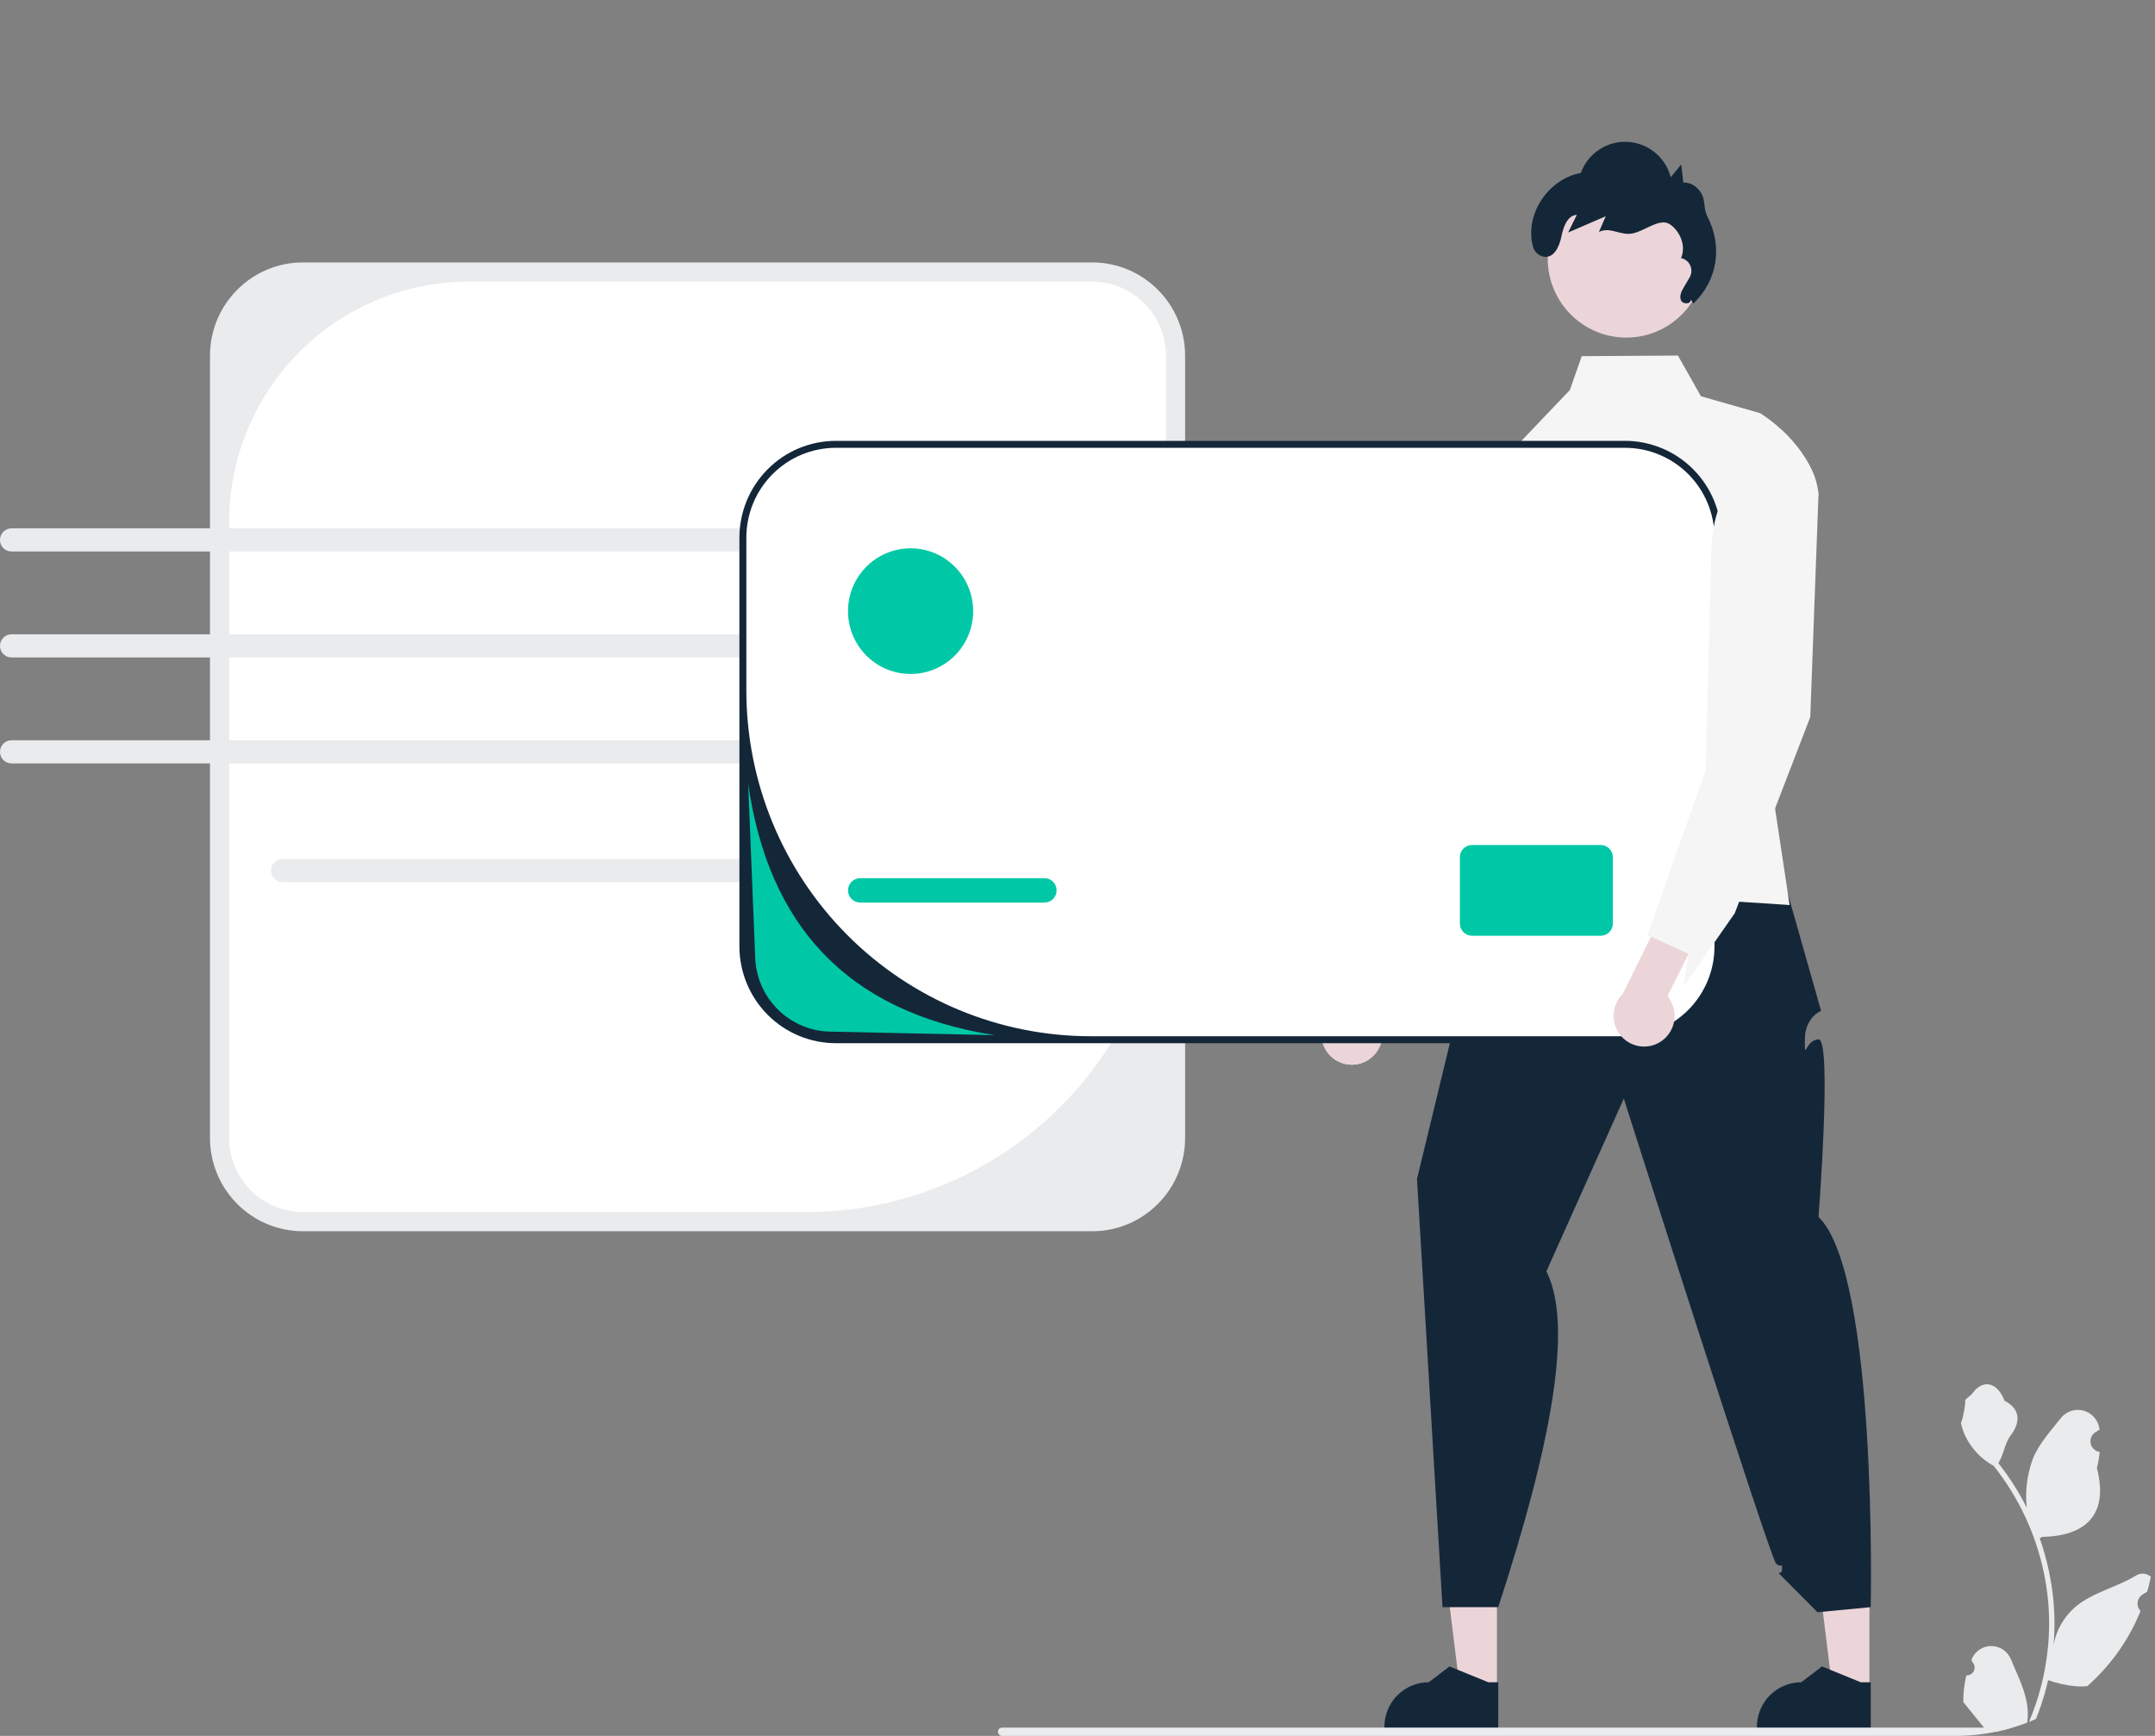 <svg width="108" height="87" viewBox="0 0 108 87" fill="none" xmlns="http://www.w3.org/2000/svg">
	<rect x="0" y="0" width="108" height="87" fill="#808080" stroke="none"/>
	<g clip-path="url(#clip0_457_1351)">
		<path d="M54.733 13.152H15.184C12.611 13.152 10.524 15.247 10.524 17.83V57.03C10.524 59.614 12.611 61.708 15.184 61.708H54.733C57.307 61.708 59.393 59.614 59.393 57.03V17.83C59.393 15.247 57.307 13.152 54.733 13.152Z" fill="#E9EBED" />
		<path d="M23.49 14.114C20.306 14.114 17.252 15.384 15 17.645C12.748 19.905 11.483 22.971 11.483 26.168V57.03C11.483 57.518 11.579 58.001 11.765 58.452C11.951 58.903 12.224 59.313 12.568 59.658C12.911 60.003 13.319 60.276 13.768 60.463C14.217 60.65 14.699 60.746 15.185 60.746H40.426C45.202 60.746 49.783 58.841 53.16 55.45C56.538 52.06 58.435 47.461 58.435 42.666V17.83C58.435 16.845 58.045 15.899 57.351 15.203C56.657 14.506 55.715 14.114 54.734 14.114H23.49Z" fill="white" />
		<path d="M40.991 44.209H14.161C14.007 44.209 13.86 44.148 13.752 44.039C13.643 43.93 13.582 43.783 13.582 43.629C13.582 43.474 13.643 43.327 13.752 43.218C13.86 43.109 14.007 43.048 14.161 43.048H40.991C41.144 43.048 41.291 43.109 41.4 43.218C41.508 43.327 41.569 43.474 41.569 43.629C41.569 43.783 41.508 43.93 41.4 44.039C41.291 44.148 41.144 44.209 40.991 44.209Z" fill="#E9EBED" />
		<path d="M40.991 27.64H0.579C0.503 27.641 0.427 27.626 0.357 27.597C0.287 27.567 0.223 27.525 0.169 27.471C0.115 27.417 0.072 27.353 0.043 27.282C0.014 27.212 -0.001 27.136 -0.001 27.06C-0.001 26.983 0.014 26.908 0.043 26.837C0.072 26.767 0.115 26.703 0.169 26.648C0.223 26.595 0.287 26.552 0.357 26.523C0.427 26.494 0.503 26.479 0.579 26.479H40.991C41.144 26.479 41.291 26.54 41.399 26.649C41.508 26.758 41.568 26.906 41.568 27.06C41.568 27.213 41.508 27.361 41.399 27.47C41.291 27.579 41.144 27.64 40.991 27.64V27.64Z" fill="#E9EBED" />
		<path d="M40.992 31.789H0.578C0.425 31.789 0.278 31.85 0.169 31.959C0.061 32.068 0 32.216 0 32.37C0 32.524 0.061 32.672 0.169 32.781C0.278 32.89 0.425 32.951 0.578 32.951H40.992C41.145 32.951 41.292 32.89 41.401 32.781C41.509 32.672 41.57 32.524 41.57 32.37C41.57 32.216 41.509 32.068 41.401 31.959C41.292 31.85 41.145 31.789 40.992 31.789V31.789Z" fill="#E9EBED" />
		<path d="M40.991 38.262H0.579C0.425 38.262 0.278 38.2 0.169 38.092C0.061 37.983 0 37.835 0 37.681C0 37.527 0.061 37.379 0.169 37.27C0.278 37.161 0.425 37.1 0.579 37.1H40.991C41.144 37.1 41.291 37.161 41.4 37.27C41.508 37.379 41.569 37.527 41.569 37.681C41.569 37.835 41.508 37.983 41.4 38.092C41.291 38.2 41.144 38.262 40.991 38.262V38.262Z" fill="#E9EBED" />
		<path d="M75.02 84.671L73.165 84.671L72.282 77.486L75.02 77.486L75.02 84.671Z" fill="#EBD5D8" />
		<path d="M75.086 86.614L69.381 86.614V86.541C69.381 85.95 69.615 85.383 70.031 84.965C70.448 84.547 71.013 84.312 71.602 84.312H71.602L72.644 83.518L74.588 84.312L75.086 84.312L75.086 86.614Z" fill="#142739" />
		<path d="M93.688 84.671L91.833 84.671L90.95 77.486L93.689 77.486L93.688 84.671Z" fill="#EBD5D8" />
		<path d="M93.754 86.614L88.049 86.614V86.541C88.049 85.95 88.283 85.383 88.699 84.965C89.116 84.547 89.681 84.312 90.269 84.312H90.27L91.312 83.518L93.256 84.312L93.754 84.312L93.754 86.614Z" fill="#142739" />
		<path d="M76.534 43.396C76.534 43.396 75.316 44.694 75.264 45.536C75.213 46.379 75.848 44.849 75.213 46.379C74.578 47.908 74.578 46.889 74.578 47.908C74.578 48.928 73.232 49.924 73.232 49.924L71.014 59.089L72.292 80.547H75.086C77.682 72.601 78.89 66.465 77.499 63.718L81.379 55.06C81.379 55.06 88.71 78.091 89.009 78.363C89.309 78.634 89.309 78.252 89.309 78.634C89.309 79.017 88.928 78.634 89.309 79.017L91.087 80.802L93.754 80.547C93.754 80.547 94.11 63.872 91.138 60.99C91.138 60.99 91.825 52.066 91.138 52.091C90.452 52.116 90.452 53.263 90.452 52.116C90.452 50.968 91.265 50.662 91.265 50.662L88.979 42.602L76.534 43.396Z" fill="#142739" />
		<path d="M90.93 25.63L88.348 36.484L88.958 40.521L89.689 45.358L87.16 45.193L83.245 44.938L75.976 44.465L75.34 23.047L78.675 19.548L79.27 17.85L84.091 17.82L85.245 19.86L88.21 20.706C88.591 20.949 88.95 21.227 89.28 21.535C90.012 22.216 90.66 23.08 90.963 23.965C91.055 24.223 91.112 24.492 91.136 24.764L90.93 25.63Z" fill="#F5F5F5" />
		<path d="M68.489 53.169C68.683 53.061 68.852 52.913 68.983 52.733C69.115 52.553 69.206 52.347 69.25 52.129C69.294 51.91 69.29 51.685 69.239 51.468C69.188 51.251 69.091 51.048 68.954 50.873L72.631 44.151L71.029 42.673L66.72 50.688C66.443 50.942 66.268 51.288 66.229 51.663C66.19 52.036 66.289 52.412 66.507 52.718C66.725 53.024 67.047 53.239 67.413 53.322C67.778 53.405 68.161 53.351 68.489 53.169V53.169Z" fill="#F5F5F5" />
		<path d="M77.459 21.737L76.601 37.154L72.472 46.842L69.784 50.421L70.089 48.799L68.237 47.868L68.062 47.782L71.62 33.923L71.947 28.538C72.004 27.611 72.251 26.706 72.674 25.88C73.097 25.055 73.686 24.326 74.403 23.74L76.46 22.062L77.459 21.737Z" fill="#F5F5F5" />
		<path d="M68.489 53.169C68.683 53.061 68.852 52.913 68.983 52.733C69.115 52.553 69.206 52.347 69.25 52.129C69.294 51.91 69.29 51.685 69.239 51.468C69.188 51.251 69.091 51.048 68.954 50.873L72.631 44.151L71.029 42.673L66.72 50.688C66.443 50.942 66.268 51.288 66.229 51.663C66.19 52.036 66.289 52.412 66.507 52.718C66.725 53.024 67.047 53.239 67.413 53.322C67.778 53.405 68.161 53.351 68.489 53.169V53.169Z" fill="#EBD5D8" />
		<path d="M77.459 21.737L76.601 37.154L72.472 46.842L69.784 50.421L70.089 48.799L68.237 47.868L68.062 47.782L71.62 33.923L71.947 28.538C72.004 27.611 72.251 26.706 72.674 25.88C73.097 25.055 73.686 24.326 74.403 23.74L76.46 22.062L77.459 21.737Z" fill="#F5F5F5" />
		<path d="M81.438 22.269H41.889C39.316 22.269 37.23 24.363 37.23 26.947V47.43C37.23 50.014 39.316 52.108 41.889 52.108H81.438C84.012 52.108 86.098 50.014 86.098 47.43V26.947C86.098 24.363 84.012 22.269 81.438 22.269Z" fill="white" />
		<path d="M81.439 52.283H41.889C40.608 52.282 39.379 51.77 38.473 50.86C37.567 49.951 37.057 48.717 37.056 47.431V26.947C37.057 25.66 37.567 24.427 38.473 23.517C39.379 22.607 40.608 22.096 41.889 22.094H81.439C82.72 22.096 83.949 22.607 84.855 23.517C85.761 24.427 86.271 25.66 86.272 26.947V47.431C86.271 48.717 85.761 49.951 84.855 50.86C83.949 51.77 82.72 52.282 81.439 52.283V52.283ZM41.889 22.444C40.7 22.444 39.559 22.918 38.718 23.763C37.877 24.607 37.404 25.753 37.404 26.947V34.603C37.404 39.2 39.223 43.608 42.46 46.858C45.697 50.108 50.088 51.934 54.666 51.934H81.439C82.628 51.934 83.769 51.459 84.61 50.615C85.451 49.77 85.924 48.625 85.924 47.431V26.947C85.924 26.356 85.808 25.77 85.583 25.224C85.357 24.677 85.027 24.181 84.61 23.763C84.194 23.345 83.699 23.013 83.155 22.787C82.611 22.56 82.028 22.444 81.439 22.444L41.889 22.444Z" fill="#142739" />
		<path d="M52.343 44.011H43.109C42.772 44.011 42.499 44.285 42.499 44.623C42.499 44.961 42.772 45.235 43.109 45.235H52.343C52.68 45.235 52.953 44.961 52.953 44.623C52.953 44.285 52.68 44.011 52.343 44.011Z" fill="#00C8A6" />
		<path d="M80.219 42.349H73.773C73.436 42.349 73.163 42.623 73.163 42.961V46.285C73.163 46.623 73.436 46.897 73.773 46.897H80.219C80.556 46.897 80.829 46.623 80.829 46.285V42.961C80.829 42.623 80.556 42.349 80.219 42.349Z" fill="#00C8A6" />
		<path d="M45.635 33.778C47.367 33.778 48.771 32.368 48.771 30.629C48.771 28.89 47.367 27.481 45.635 27.481C43.903 27.481 42.499 28.89 42.499 30.629C42.499 32.368 43.903 33.778 45.635 33.778Z" fill="#00C8A6" />
		<path d="M81.504 16.919C83.679 16.919 85.442 15.149 85.442 12.965C85.442 10.782 83.679 9.012 81.504 9.012C79.329 9.012 77.566 10.782 77.566 12.965C77.566 15.149 79.329 16.919 81.504 16.919Z" fill="#EBD5D8" />
		<path d="M84.736 15.009C84.766 15.245 84.341 15.27 84.245 15.052C84.149 14.834 84.273 14.587 84.394 14.383L84.675 13.907C84.728 13.817 84.759 13.716 84.765 13.613C84.771 13.508 84.752 13.405 84.711 13.309C84.669 13.214 84.605 13.13 84.524 13.065C84.443 13 84.348 12.955 84.246 12.934C84.504 12.353 84.225 11.629 83.712 11.256C83.2 10.883 82.438 11.581 81.817 11.7C81.196 11.82 80.698 11.343 80.132 11.626L80.472 10.838L78.589 11.653L79.026 10.767C78.551 10.793 78.348 11.374 78.254 11.843C78.153 12.342 77.888 12.966 77.348 12.862C77.219 12.833 77.102 12.769 77.009 12.676C76.915 12.583 76.85 12.466 76.82 12.338C76.403 10.721 77.615 8.954 79.222 8.671C79.394 8.194 79.713 7.786 80.133 7.505C80.553 7.224 81.052 7.085 81.556 7.109C82.06 7.133 82.543 7.319 82.935 7.639C83.326 7.958 83.605 8.396 83.731 8.886L84.258 8.238L84.361 9.156C84.74 9.116 85.097 9.384 85.281 9.719C85.465 10.053 85.378 10.486 85.555 10.824C86.347 12.342 86.085 14.051 84.862 15.215" fill="#142739" />
		<path d="M98.546 83.968C98.627 83.972 98.707 83.951 98.775 83.907C98.844 83.864 98.897 83.8 98.929 83.725C98.96 83.65 98.968 83.567 98.95 83.487C98.933 83.408 98.892 83.335 98.832 83.28L98.805 83.172C98.809 83.163 98.812 83.155 98.816 83.146C98.898 82.953 99.034 82.788 99.209 82.672C99.384 82.556 99.588 82.495 99.798 82.496C100.007 82.496 100.211 82.559 100.385 82.676C100.559 82.793 100.695 82.959 100.775 83.153C101.095 83.928 101.503 84.704 101.603 85.523C101.648 85.885 101.629 86.252 101.548 86.607C102.301 84.96 102.691 83.169 102.694 81.356C102.694 80.901 102.669 80.447 102.618 79.995C102.577 79.624 102.519 79.256 102.445 78.891C102.042 76.909 101.176 75.051 99.919 73.47C99.31 73.137 98.818 72.624 98.509 72.002C98.397 71.778 98.317 71.539 98.273 71.292C98.342 71.301 98.532 70.252 98.481 70.187C98.576 70.041 98.747 69.969 98.852 69.827C99.371 69.12 100.087 69.243 100.461 70.204C101.259 70.609 101.267 71.28 100.777 71.925C100.466 72.335 100.423 72.891 100.149 73.33C100.178 73.366 100.207 73.401 100.235 73.438C100.749 74.102 101.197 74.814 101.573 75.566C101.482 74.724 101.591 73.872 101.891 73.081C102.196 72.343 102.767 71.722 103.27 71.084C103.403 70.913 103.583 70.785 103.789 70.716C103.994 70.648 104.215 70.642 104.423 70.7C104.632 70.758 104.819 70.876 104.96 71.041C105.102 71.205 105.191 71.408 105.218 71.623C105.219 71.633 105.22 71.642 105.221 71.651C105.147 71.694 105.073 71.739 105.002 71.786C104.912 71.846 104.842 71.932 104.802 72.033C104.762 72.134 104.753 72.244 104.776 72.35C104.8 72.456 104.854 72.552 104.933 72.627C105.012 72.701 105.111 72.749 105.218 72.766L105.229 72.768C105.203 73.038 105.155 73.306 105.088 73.569C105.733 76.073 104.341 76.985 102.353 77.026C102.309 77.048 102.266 77.071 102.222 77.092C102.6 78.166 102.837 79.285 102.927 80.421C102.978 81.091 102.975 81.763 102.918 82.433L102.921 82.409C103.065 81.665 103.461 80.993 104.041 80.508C104.902 79.797 106.12 79.535 107.049 78.964C107.148 78.9 107.263 78.867 107.38 78.866C107.498 78.866 107.613 78.899 107.712 78.963C107.811 79.026 107.89 79.116 107.94 79.223C107.989 79.33 108.008 79.449 107.992 79.565L107.988 79.59C107.85 79.647 107.715 79.712 107.584 79.786C107.51 79.828 107.437 79.873 107.365 79.921C107.275 79.981 107.206 80.067 107.165 80.168C107.125 80.268 107.116 80.379 107.139 80.485C107.163 80.591 107.218 80.687 107.296 80.761C107.375 80.835 107.475 80.884 107.581 80.9L107.592 80.902C107.6 80.903 107.607 80.904 107.615 80.905C107.378 81.473 107.046 81.995 106.632 82.45C106.229 84.636 104.497 84.843 102.644 84.207H102.643C102.44 85.094 102.145 85.957 101.764 86.782H98.624C98.613 86.748 98.603 86.711 98.593 86.676C98.884 86.695 99.175 86.677 99.462 86.624C99.229 86.337 98.996 86.048 98.763 85.761C98.758 85.756 98.753 85.75 98.748 85.744C98.63 85.597 98.511 85.452 98.393 85.305L98.393 85.305C98.386 84.854 98.438 84.405 98.546 83.968L98.546 83.968Z" fill="#E9EBED" />
		<path d="M50.015 86.792C50.015 86.819 50.02 86.846 50.03 86.872C50.041 86.897 50.056 86.92 50.075 86.939C50.094 86.959 50.117 86.974 50.142 86.984C50.168 86.995 50.195 87 50.222 87H107.769C107.824 87 107.876 86.978 107.915 86.939C107.954 86.9 107.976 86.847 107.976 86.792C107.976 86.737 107.954 86.684 107.915 86.645C107.876 86.606 107.824 86.584 107.769 86.584H50.222C50.195 86.584 50.168 86.589 50.142 86.599C50.117 86.61 50.094 86.625 50.075 86.644C50.056 86.664 50.041 86.687 50.03 86.712C50.02 86.737 50.015 86.764 50.015 86.792V86.792Z" fill="#E9EBED" />
		<path d="M83.181 52.234C83.371 52.119 83.534 51.964 83.659 51.78C83.784 51.596 83.868 51.386 83.904 51.167C83.941 50.947 83.929 50.722 83.87 50.507C83.811 50.292 83.707 50.093 83.564 49.922L87.001 43.074L85.348 41.654L81.325 49.817C81.057 50.081 80.895 50.433 80.869 50.809C80.843 51.184 80.955 51.556 81.184 51.853C81.413 52.151 81.742 52.354 82.11 52.424C82.478 52.495 82.859 52.427 83.181 52.234V52.234Z" fill="#EBD5D8" />
		<path d="M90.963 23.965L91.136 24.764L90.723 35.938L88.958 40.521L87.16 45.193L86.939 45.769L84.379 49.44L84.627 47.808L82.741 46.944L82.565 46.865L83.245 44.938L84.808 40.509L85.484 38.592L85.63 32.888L85.766 27.495C85.79 26.567 86.005 25.654 86.398 24.813C86.791 23.973 87.354 23.224 88.05 22.613L89.28 21.535C90.012 22.216 90.66 23.08 90.963 23.965Z" fill="#F5F5F5" />
		<path d="M49.843 51.879L41.675 51.704C40.659 51.703 39.685 51.297 38.967 50.575C38.249 49.854 37.845 48.876 37.844 47.856L37.495 39.283C38.498 46.272 42.352 50.706 49.843 51.879Z" fill="#00C8A6" />
	</g>
	<defs>
		<clipPath id="clip0_457_1351">
			<rect width="108" height="87" rx="10" fill="white" />
		</clipPath>
	</defs>
</svg>
